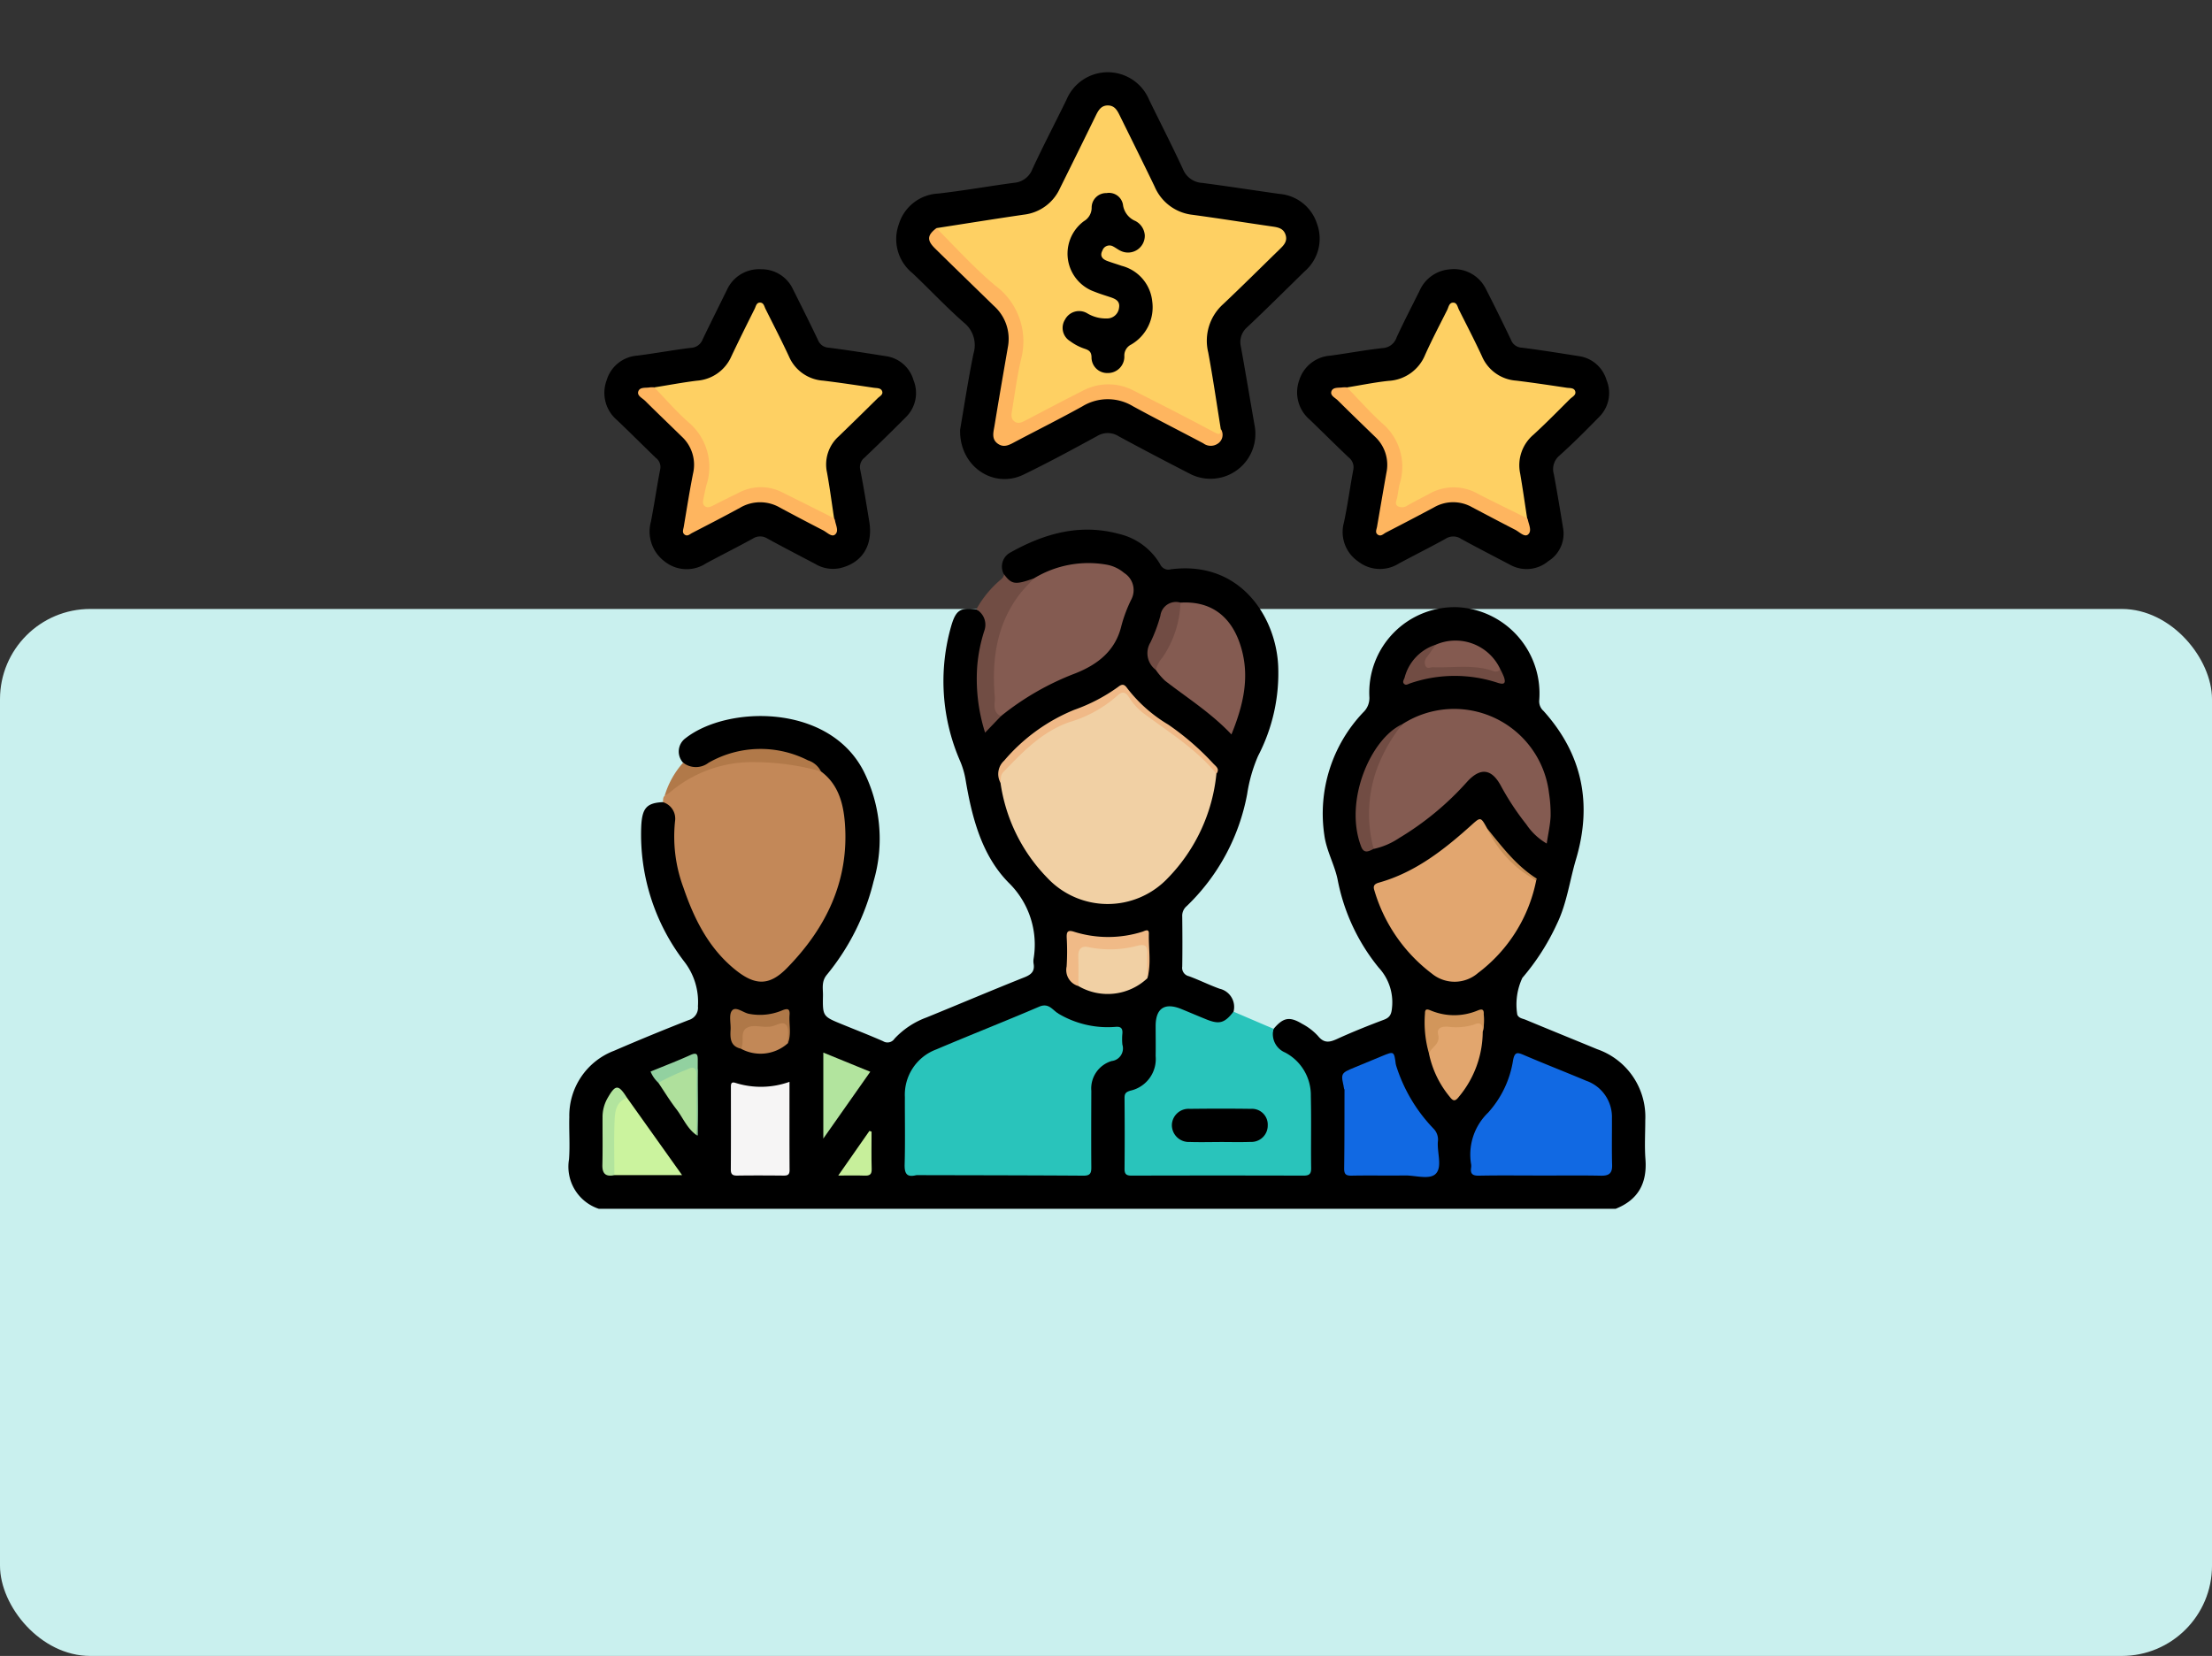 <svg xmlns="http://www.w3.org/2000/svg" xmlns:xlink="http://www.w3.org/1999/xlink" width="245.026" height="183.469" viewBox="0 0 245.026 183.469">
  <rect x="0" y="0" width="245.026" height="183.469" fill="#333333" stroke="none"/>
  <defs>
    <clipPath id="clip-path">
      <rect id="Rectángulo_37263" data-name="Rectángulo 37263" width="119.297" height="125.931" fill="none"/>
    </clipPath>
  </defs>
  <g id="_89" data-name="89" transform="translate(-1070 -4122)">
    <g id="Image_Place_Holder" data-name="Image Place Holder" transform="translate(1070 4189.469)">
      <rect id="Image_Place_Holder-2" data-name="Image Place Holder" width="245.027" height="116" rx="10" fill="#c9f0ee"/>
    </g>
    <g id="Grupo_156885" data-name="Grupo 156885">
      <g id="Grupo_156884" data-name="Grupo 156884">
        <g id="Grupo_156858" data-name="Grupo 156858">
          <g id="Grupo_156854" data-name="Grupo 156854" transform="translate(1133 4130)">
            <g id="Grupo_156851" data-name="Grupo 156851" clip-path="url(#clip-path)">
              <path id="Trazado_128466" data-name="Trazado 128466" d="M48.174,55.57a1.765,1.765,0,0,1,.736-2.35c3.747-2.1,7.683-3.232,11.994-2.077a7.183,7.183,0,0,1,4.617,3.391.994.994,0,0,0,1.182.54c7.686-.992,11.652,5.292,11.884,10.736a19.809,19.809,0,0,1-2.228,9.943,17.056,17.056,0,0,0-1.207,4.207,23.026,23.026,0,0,1-6.694,12.427,1.4,1.4,0,0,0-.5,1.166c.02,1.843.03,3.688,0,5.531a.95.95,0,0,0,.733,1.072c1.149.419,2.249.974,3.4,1.388a2.069,2.069,0,0,1,1.55,2.542,1.885,1.885,0,0,1-2.567,1.353,28.831,28.831,0,0,1-3.2-1.258c-1.631-.642-2.41-.112-2.449,1.662-.023,1.065.053,2.134-.028,3.2a4.248,4.248,0,0,1-2.485,3.937,1.464,1.464,0,0,0-.94,1.544c.02,2.008.031,4.017,0,6.025-.016.919.3,1.345,1.268,1.343q8.729-.022,17.458,0c.9,0,1.238-.376,1.228-1.252-.025-2.213.032-4.427-.024-6.639a5.951,5.951,0,0,0-2.824-5.161c-1.356-.878-1.539-1.544-1-2.847,1.066-1.261,1.762-1.406,3.162-.559a6.482,6.482,0,0,1,1.745,1.333c.658.82,1.251.741,2.1.354,1.708-.78,3.454-1.481,5.212-2.14.7-.261.836-.651.9-1.352a5.645,5.645,0,0,0-1.477-4.421,21.971,21.971,0,0,1-4.559-9.8c-.352-1.664-1.245-3.181-1.468-4.915A16.266,16.266,0,0,1,88,70.932a2.175,2.175,0,0,0,.688-1.694,9.462,9.462,0,0,1,9.785-9.963A9.575,9.575,0,0,1,107.5,69.614a1.419,1.419,0,0,0,.485,1.162c4.313,4.8,5.414,10.293,3.588,16.438-.708,2.382-1.008,4.876-2.113,7.153a25.549,25.549,0,0,1-3.825,5.973,6.954,6.954,0,0,0-.561,4.09c.185.395.593.418.913.551,2.638,1.1,5.29,2.17,7.931,3.264a7.936,7.936,0,0,1,5.33,7.892c0,1.435-.089,2.877.02,4.3.2,2.651-.8,4.5-3.3,5.491H3.33a4.915,4.915,0,0,1-3.3-5.484c.118-1.547-.009-3.111.033-4.666a7.7,7.7,0,0,1,4.964-7.362q4.1-1.774,8.26-3.4a1.424,1.424,0,0,0,1.024-1.526,7.279,7.279,0,0,0-1.513-4.947A23.109,23.109,0,0,1,8.031,83.541c.1-2.035.621-2.581,2.4-2.669a1.716,1.716,0,0,1,1.613,2.119A19.712,19.712,0,0,0,14.217,93.2a15.608,15.608,0,0,0,4.8,6.271c1.764,1.253,3.082,1.19,4.763-.257a17.084,17.084,0,0,0,3.891-5.021c1.751-3.3,2.982-6.741,2.636-10.568-.208-2.3-.78-4.436-2.644-6-1.58-1.756-3.733-2.091-5.894-2.241a10.391,10.391,0,0,0-6.106,1.388c-1.395.822-2.194.723-2.988-.262a1.827,1.827,0,0,1,.268-2.725c4.621-3.62,15.779-3.849,19.674,3.565a16.694,16.694,0,0,1,1.15,12.3,26,26,0,0,1-5.169,10.34c-.635.762-.423,1.538-.437,2.315-.041,2.308-.015,2.309,2.128,3.186,1.512.619,3.036,1.21,4.53,1.868a.929.929,0,0,0,1.265-.277,9.138,9.138,0,0,1,3.543-2.351c3.631-1.479,7.239-3.014,10.881-4.464.779-.31,1.132-.7.98-1.523a1.755,1.755,0,0,1,0-.491A9.577,9.577,0,0,0,48.731,89.8c-3.012-3.054-4.086-7.29-4.788-11.5a9.236,9.236,0,0,0-.592-1.983,22.138,22.138,0,0,1-.972-15c.513-1.737,1.011-2.029,2.761-1.8a1.761,1.761,0,0,1,1.184,2.4c-.236,1.034-.445,2.071-.649,3.112a16.778,16.778,0,0,0,.283,6.073c.064.381,0,.925.456,1.049.381.1.585-.372.859-.6.125-.1.232-.229.347-.345A25.053,25.053,0,0,1,55.5,66.545c2.742-1.05,4.823-2.7,5.571-5.717.215-.866.627-1.686.926-2.535a2.117,2.117,0,0,0-1.045-2.8,6.883,6.883,0,0,0-4.633-.722,15.73,15.73,0,0,0-4.752,1.588,5.583,5.583,0,0,1-1.515.476c-.911.02-1.755-.094-1.881-1.261"/>
              <path id="Trazado_128467" data-name="Trazado 128467" d="M43.358,39.578c.433-2.511.879-5.467,1.475-8.393a3.2,3.2,0,0,0-1.079-3.458c-1.969-1.729-3.764-3.653-5.67-5.455a4.85,4.85,0,0,1-1.515-5.442,4.805,4.805,0,0,1,4.375-3.386c2.805-.321,5.589-.817,8.388-1.192a2.356,2.356,0,0,0,2.019-1.5c1.2-2.593,2.532-5.13,3.784-7.7a4.958,4.958,0,0,1,9.151,0c1.255,2.57,2.562,5.117,3.762,7.713A2.448,2.448,0,0,0,70.2,12.269c2.841.371,5.671.815,8.509,1.213A4.779,4.779,0,0,1,82.889,16.8a4.776,4.776,0,0,1-1.373,5.265c-2.111,2.062-4.2,4.148-6.346,6.172a2.182,2.182,0,0,0-.713,2.187c.533,2.94,1.019,5.888,1.537,8.83a4.975,4.975,0,0,1-7.051,5.307c-2.689-1.383-5.37-2.781-8.026-4.224a2.25,2.25,0,0,0-2.4-.016c-2.689,1.468-5.386,2.93-8.142,4.265-3.326,1.61-7.142-.912-7.021-5.008"/>
              <path id="Trazado_128468" data-name="Trazado 128468" d="M21.359,21.832a3.825,3.825,0,0,1,3.482,2.22c.933,1.865,1.87,3.728,2.765,5.61a1.333,1.333,0,0,0,1.187.859c2.112.265,4.214.609,6.317.935a3.712,3.712,0,0,1,3.079,2.665,3.745,3.745,0,0,1-.846,4.1q-2.253,2.268-4.57,4.473a1.347,1.347,0,0,0-.475,1.392c.374,1.887.676,3.788.991,5.687.444,2.679-.8,4.615-3.269,5.181a3.805,3.805,0,0,1-2.712-.473c-1.772-.933-3.552-1.853-5.308-2.815a1.48,1.48,0,0,0-1.594,0c-1.718.946-3.474,1.822-5.2,2.753a3.9,3.9,0,0,1-4.6-.226A4.128,4.128,0,0,1,9.1,49.809c.381-1.927.652-3.876,1.03-5.8a1.256,1.256,0,0,0-.48-1.278c-1.447-1.393-2.863-2.818-4.318-4.2A3.949,3.949,0,0,1,4.19,34.161,3.826,3.826,0,0,1,7.6,31.4c1.989-.25,3.962-.626,5.953-.862a1.441,1.441,0,0,0,1.277-.93c.883-1.841,1.8-3.668,2.7-5.5a3.9,3.9,0,0,1,3.825-2.274"/>
              <path id="Trazado_128469" data-name="Trazado 128469" d="M97.71,21.83a3.949,3.949,0,0,1,3.9,2.217q1.419,2.781,2.763,5.6a1.33,1.33,0,0,0,1.177.87c2.11.262,4.21.61,6.312.935a3.731,3.731,0,0,1,3.091,2.645,3.731,3.731,0,0,1-.815,4.1c-1.431,1.464-2.881,2.915-4.4,4.284a1.956,1.956,0,0,0-.616,2.061c.366,1.97.693,3.948,1.016,5.926a3.585,3.585,0,0,1-1.635,3.708,3.739,3.739,0,0,1-4.147.44c-1.843-.97-3.7-1.92-5.522-2.922a1.563,1.563,0,0,0-1.7-.006c-1.712.954-3.47,1.823-5.195,2.753a3.911,3.911,0,0,1-4.495-.236,3.951,3.951,0,0,1-1.572-4.328c.41-1.918.665-3.869,1.028-5.8a1.375,1.375,0,0,0-.5-1.394c-1.46-1.377-2.876-2.8-4.323-4.191a3.969,3.969,0,0,1-1.162-4.361,3.884,3.884,0,0,1,3.448-2.727c1.946-.262,3.879-.628,5.829-.842A1.7,1.7,0,0,0,91.695,29.4c.805-1.741,1.686-3.448,2.544-5.165a3.982,3.982,0,0,1,3.471-2.4"/>
              <path id="Trazado_128470" data-name="Trazado 128470" d="M27.937,77.467c1.918,1.414,2.478,3.532,2.649,5.693.5,6.388-2.059,11.65-6.418,16.1-1.947,1.986-3.523,1.954-5.72.181-2.941-2.374-4.559-5.625-5.748-9.111a16.207,16.207,0,0,1-.923-7.363,1.9,1.9,0,0,0-1.348-2.092c.037-.245-.022-.518.2-.712,2.043-2.577,4.9-3.591,8-3.922a20.394,20.394,0,0,1,6.7.23,7.492,7.492,0,0,1,2.61,1" fill="#c38858"/>
              <path id="Trazado_128471" data-name="Trazado 128471" d="M78.073,105.99a2.207,2.207,0,0,0,1.273,2.619,5.334,5.334,0,0,1,2.857,4.833c.064,2.66,0,5.323.034,7.984.008.658-.227.828-.852.826q-9.518-.027-19.034,0c-.569,0-.791-.151-.785-.754.026-2.62.02-5.241,0-7.861,0-.5.169-.654.656-.8A3.59,3.59,0,0,0,65.012,109c.019-1.105,0-2.211,0-3.316,0-1.981,1.009-2.645,2.864-1.883.907.372,1.809.758,2.717,1.126,1.477.6,2.05.436,3.044-.84l4.432,1.9" fill="#29c4bb"/>
              <path id="Trazado_128472" data-name="Trazado 128472" d="M48.174,55.57c.882,1.2,1.254,1.256,3.36.507.124.48-.21.765-.483,1.052-3.308,3.484-3.894,7.746-3.5,12.28a12.952,12.952,0,0,0,.331,1.928L46.12,73.174a19.687,19.687,0,0,1-.869-7.4,17.425,17.425,0,0,1,.8-3.941,1.943,1.943,0,0,0-.906-2.318,11.768,11.768,0,0,1,2.655-3.251c.221-.186.436-.358.379-.69" fill="#714d44"/>
              <path id="Trazado_128473" data-name="Trazado 128473" d="M27.937,77.467a27.332,27.332,0,0,0-7.23-1.023,14.016,14.016,0,0,0-9.471,3.324,4.711,4.711,0,0,1-.608.392A9.566,9.566,0,0,1,12.671,76.5a2.293,2.293,0,0,0,2.813.011,11.573,11.573,0,0,1,11.01-.272,2.442,2.442,0,0,1,1.443,1.224" fill="#b17949"/>
              <path id="Trazado_128474" data-name="Trazado 128474" d="M71.743,77.73a19.264,19.264,0,0,1-5.379,11.556,9.168,9.168,0,0,1-13.391-.065,18.847,18.847,0,0,1-5.147-10.5A1.612,1.612,0,0,1,48.3,76.95a18.838,18.838,0,0,1,8.053-5.637,12.217,12.217,0,0,0,4.226-2.45c.565-.5,1.055-.525,1.54.135a17.829,17.829,0,0,0,4.46,3.8,27.284,27.284,0,0,1,4.307,3.615,2.81,2.81,0,0,1,.858,1.317" fill="#f1d0a4"/>
              <path id="Trazado_128475" data-name="Trazado 128475" d="M54.213,104.288a10.662,10.662,0,0,0,6.334,1.484c.595-.062.828.145.781.739a6.277,6.277,0,0,0,0,1.226,1.407,1.407,0,0,1-1.186,1.818,3.17,3.17,0,0,0-2.255,3.3c-.009,2.822-.022,5.644,0,8.466.006.652-.123.941-.865.936-6.173-.041-12.347-.044-18.52-.059a1.033,1.033,0,0,1-.322-.773,64.266,64.266,0,0,1,.2-8.7,4.123,4.123,0,0,1,2.532-3.373c3.973-1.736,8-3.352,12.007-5a1.4,1.4,0,0,1,1.292-.065" fill="#29c4bb"/>
              <path id="Trazado_128476" data-name="Trazado 128476" d="M107.169,89.539A16.966,16.966,0,0,1,100.725,99.8a3.962,3.962,0,0,1-5.1.082,17.853,17.853,0,0,1-6.383-9.228c-.175-.515.01-.725.513-.867,4.016-1.134,7.192-3.632,10.222-6.357,1.043-.938,1.034-.947,1.763.365a18.67,18.67,0,0,0,5.431,5.743" fill="#e2a66f"/>
              <path id="Trazado_128477" data-name="Trazado 128477" d="M92.334,72.24a10.581,10.581,0,0,1,16.252,7.64,15.157,15.157,0,0,1,.178,2.565c-.049.972-.27,1.936-.432,3.015a6.9,6.9,0,0,1-2.254-2.118,29.194,29.194,0,0,1-2.835-4.3c-1.025-1.885-2.264-2.032-3.734-.42a32.4,32.4,0,0,1-7.541,6.239,8.132,8.132,0,0,1-2.8,1.194,3.734,3.734,0,0,1-.784-2.522,15.5,15.5,0,0,1,2.412-9.724c.393-.651,1.058-1.015,1.54-1.567" fill="#845b51"/>
              <path id="Trazado_128478" data-name="Trazado 128478" d="M47.879,71.337c-1.015-.434-.631-1.469-.686-2.121-.342-4.048.168-7.954,2.715-11.328.487-.645,1.081-1.209,1.626-1.811a11.6,11.6,0,0,1,8.127-1.5,4.11,4.11,0,0,1,1.859.9,2.242,2.242,0,0,1,.813,2.909,15.386,15.386,0,0,0-1.122,2.98c-.669,2.769-2.653,4.268-5.076,5.232a30.223,30.223,0,0,0-8.256,4.741" fill="#845b51"/>
              <path id="Trazado_128479" data-name="Trazado 128479" d="M107.577,122.241c-2.252,0-4.505-.028-6.757.016-.705.014-.97-.205-.863-.891a1.334,1.334,0,0,0,0-.368,6.455,6.455,0,0,1,1.895-5.737,11.222,11.222,0,0,0,2.754-5.8c.185-.947.49-.872,1.193-.571,2.289.98,4.61,1.886,6.906,2.851a4.257,4.257,0,0,1,2.851,4.176c.009,1.72-.029,3.442.02,5.161.026.929-.355,1.2-1.242,1.182-2.252-.046-4.5-.015-6.757-.015" fill="#1169e3"/>
              <path id="Trazado_128480" data-name="Trazado 128480" d="M91.616,109.941a17.673,17.673,0,0,0,4.185,7.114,1.724,1.724,0,0,1,.472,1.449c-.088,1.213.511,2.787-.231,3.541-.683.694-2.252.172-3.43.189-1.964.027-3.93-.018-5.894.021-.644.013-.833-.173-.824-.82.041-2.906.031-5.812.039-8.718a.648.648,0,0,1,.367-.913,32.226,32.226,0,0,1,4.865-2,.5.5,0,0,1,.451.134" fill="#1169e3"/>
              <path id="Trazado_128481" data-name="Trazado 128481" d="M67.763,58.768c3.413-.211,5.77,1.549,6.767,5.145.9,3.232.168,6.286-1.122,9.458-2.268-2.4-4.907-4.051-7.355-5.951a7.617,7.617,0,0,1-1.029-1.206.951.951,0,0,1,.146-1.034A13.576,13.576,0,0,0,67.483,59.3a1.083,1.083,0,0,1,.28-.536" fill="#845b51"/>
              <path id="Trazado_128482" data-name="Trazado 128482" d="M24.453,111.862c0,3.327-.009,6.553.01,9.78,0,.512-.214.61-.658.606-1.717-.017-3.434-.024-5.151,0-.53.009-.706-.161-.7-.695.02-3.025.01-6.051.009-9.076,0-.36.005-.673.531-.491a9.373,9.373,0,0,0,5.962-.127" fill="#f6f5f5"/>
              <path id="Trazado_128483" data-name="Trazado 128483" d="M6.461,113.635l6.095,8.563h-7.5c-.078-.092-.194-.174-.207-.3A20.691,20.691,0,0,1,5,114.876c.157-.648.419-1.488,1.461-1.241" fill="#cbf39e"/>
              <path id="Trazado_128484" data-name="Trazado 128484" d="M54.213,104.288c-3.4,1.155-6.638,2.7-9.971,4.011-.682.269-1.336.613-2.026.857-3.23,1.145-3.539,2.393-3.686,5.316-.129,2.569-.024,5.15-.022,7.725-1.032.27-1.326-.136-1.3-1.172.071-2.49.017-4.983.026-7.475a5.355,5.355,0,0,1,3.474-5.278c3.789-1.611,7.623-3.117,11.407-4.739,1.046-.448,1.456.35,2.1.755" fill="#29c4bb"/>
              <path id="Trazado_128485" data-name="Trazado 128485" d="M64.1,100.379a6.415,6.415,0,0,1-7.642.871,5.824,5.824,0,0,1-.265-3.695,1.1,1.1,0,0,1,1.364-.927,17.681,17.681,0,0,0,5.466-.2c.782-.142,1.264.118,1.181,1.038a22.15,22.15,0,0,1-.1,2.914" fill="#f1d0a4"/>
              <path id="Trazado_128486" data-name="Trazado 128486" d="M101.244,106.324a11.327,11.327,0,0,1-2.647,7.2c-.387.506-.629.5-.991.015a10.972,10.972,0,0,1-2.314-4.794c.006-1.032.725-1.84.888-2.838.068-.422.627-.471,1.04-.487a21.8,21.8,0,0,0,3.29-.266c1.031-.2.856.545.734,1.17" fill="#e2a66e"/>
              <path id="Trazado_128487" data-name="Trazado 128487" d="M28.2,108.62l5.2,2.126-5.2,7.4Z" fill="#b2e49e"/>
              <path id="Trazado_128488" data-name="Trazado 128488" d="M71.743,77.73c-2.2-2.691-5.111-4.512-7.858-6.541a6.764,6.764,0,0,1-1.775-1.852c-.407-.662-.756-.836-1.411-.2A13.833,13.833,0,0,1,55.479,72c-3.069,1.068-5.2,3.321-7.357,5.562-.33.342-.233.762-.3,1.156a2,2,0,0,1,.409-2.442A20.208,20.208,0,0,1,56,70.643,19.21,19.21,0,0,0,60.865,68.1c.408-.323.671-.322.981.127A16.136,16.136,0,0,0,66.4,72.274a29.508,29.508,0,0,1,5,4.328c.293.31.753.594.342,1.128" fill="#f0b987"/>
              <path id="Trazado_128489" data-name="Trazado 128489" d="M64.1,100.379c-.009-.9-.043-1.8-.021-2.7.02-.762-.1-1.123-1.044-.906a11.849,11.849,0,0,1-5.448.17c-.752-.179-1.16.17-1.141.991.026,1.1.01,2.211.012,3.316a1.845,1.845,0,0,1-1.307-2.167,25.8,25.8,0,0,0,.01-3.183c-.022-.627.079-.9.8-.671a12.607,12.607,0,0,0,7.582,0c.23-.069.738-.4.72.206-.049,1.649.279,3.311-.163,4.945" fill="#f0ba87"/>
              <path id="Trazado_128490" data-name="Trazado 128490" d="M96.041,63.429a5.464,5.464,0,0,1,7.148,2.715c-.105.687-.656.551-1.032.453a25.123,25.123,0,0,0-5.852-.327c-.621-.016-1.406.257-1.662-.613-.228-.774.271-1.31.818-1.777.186-.159.386-.3.58-.451" fill="#845a50"/>
              <path id="Trazado_128491" data-name="Trazado 128491" d="M92.334,72.24a18.228,18.228,0,0,0-2.683,4.61,14.736,14.736,0,0,0-.485,9.2c-.524.262-1.067.584-1.387-.248-1.958-5.094,1.1-12.012,4.555-13.565" fill="#714c43"/>
              <path id="Trazado_128492" data-name="Trazado 128492" d="M14.162,117.768c-1.053-.726-1.5-1.925-2.248-2.891-.716-.927-1.326-1.935-1.982-2.908a.5.5,0,0,1,.321-.587,18.789,18.789,0,0,1,3.026-1.279c.505-.163,1.008-.146.988.614-.06,2.35.136,4.7-.105,7.051" fill="#afe09c"/>
              <path id="Trazado_128493" data-name="Trazado 128493" d="M96.041,63.429c-.33.463-.651.933-.992,1.388a.886.886,0,0,0-.16.917c.187.448.548.178.848.19,2.231.087,4.494-.342,6.683.426a.617.617,0,0,0,.769-.206,8.061,8.061,0,0,1,.407.869c.228.684.042.875-.688.639a15.193,15.193,0,0,0-9.707.059c-.223.074-.466.263-.676.048s-.005-.465.064-.679a5.182,5.182,0,0,1,3.452-3.651" fill="#714c43"/>
              <path id="Trazado_128494" data-name="Trazado 128494" d="M24.279,107.579a4.537,4.537,0,0,1-5.2.615c-.5-2.011.04-2.76,2.062-2.8a10.252,10.252,0,0,0,2.06-.236c.8-.181,1.284.01,1.164.966a9.387,9.387,0,0,1-.081,1.459" fill="#c28857"/>
              <path id="Trazado_128495" data-name="Trazado 128495" d="M67.763,58.768a11.468,11.468,0,0,1-1.985,6.067,3.526,3.526,0,0,0-.753,1.379,2.3,2.3,0,0,1-.593-3.033,17.331,17.331,0,0,0,1.105-2.954,1.737,1.737,0,0,1,2.226-1.459" fill="#714c44"/>
              <path id="Trazado_128496" data-name="Trazado 128496" d="M24.279,107.579c-.042-.688.165-1.583-.19-2.011-.434-.522-1.238.184-1.9.186-.041,0-.082,0-.122,0-.808.065-1.732-.286-2.4.167-.721.489-.172,1.555-.59,2.269-1.168-.264-1.208-1.141-1.15-2.087.045-.729-.212-1.682.157-2.133.419-.514,1.226.226,1.878.354a6.365,6.365,0,0,0,3.708-.39c.59-.24.844-.153.792.513-.082,1.041.225,2.105-.18,3.128" fill="#af7848"/>
              <path id="Trazado_128497" data-name="Trazado 128497" d="M101.244,106.324c.012-.734-.144-1.191-1.037-.782a6.772,6.772,0,0,1-2.893.2c-.686,0-1.19.155-1,.934.242,1.015-.772,1.337-1.018,2.067a12.475,12.475,0,0,1-.45-4.462c-.006-.528.243-.486.618-.334a6.721,6.721,0,0,0,5.242,0c.521-.213.681-.063.649.437a5.96,5.96,0,0,1-.107,1.939" fill="#d2965b"/>
              <path id="Trazado_128498" data-name="Trazado 128498" d="M6.461,113.635c-1.249.438-1.343,1.561-1.385,2.588-.08,1.989-.022,3.983-.021,5.975-.942.2-1.356-.141-1.329-1.139.045-1.749.012-3.5.019-5.25a4.2,4.2,0,0,1,.531-2.1c.9-1.583,1.217-1.6,2.185-.072" fill="#b2e49e"/>
              <path id="Trazado_128499" data-name="Trazado 128499" d="M33.544,117.382c0,1.378-.029,2.757.013,4.134.019.624-.237.757-.791.736-.894-.034-1.79-.009-2.911-.009,1.209-1.733,2.331-3.339,3.452-4.945l.237.084" fill="#c7ef9b"/>
              <path id="Trazado_128500" data-name="Trazado 128500" d="M14.162,117.768c-.009-2.193-.059-4.387-.008-6.579.022-.949-.359-1.07-1.052-.693a24.718,24.718,0,0,0-3.17,1.473,3.507,3.507,0,0,1-.867-1.247c1.485-.61,2.971-1.178,4.418-1.833.759-.343.813-.017.81.6-.01,2.742,0,5.485,0,8.227a.446.446,0,0,1-.024.1l-.111-.052" fill="#92d1a0"/>
              <path id="Trazado_128501" data-name="Trazado 128501" d="M91.616,109.941c-1.625.65-3.252,1.3-4.874,1.954-.38.154-.767.325-.809.822-.447-1.807-.447-1.807,1.133-2.459L90.106,109c1.319-.544,1.319-.544,1.51.939" fill="#1169e3"/>
              <path id="Trazado_128502" data-name="Trazado 128502" d="M107.169,89.539a12.646,12.646,0,0,1-5.431-5.743c1.648,2.024,3.22,4.122,5.479,5.543.018.012-.031.131-.048.2" fill="#c89058"/>
              <path id="Trazado_128503" data-name="Trazado 128503" d="M40.728,17.274c3.232-.5,6.46-1.022,9.7-1.494a5.015,5.015,0,0,0,3.98-2.909Q56.4,8.864,58.363,4.846c.3-.612.607-1.191,1.406-1.162.737.027,1.014.6,1.289,1.158,1.28,2.6,2.576,5.2,3.834,7.813A5.187,5.187,0,0,0,69.105,15.8c2.959.4,5.907.873,8.861,1.3.631.092,1.214.209,1.442.926s-.21,1.153-.657,1.589c-2.083,2.029-4.143,4.082-6.257,6.079a5.448,5.448,0,0,0-1.658,5.349c.524,2.812.931,5.646,1.388,8.47.3,1.242-.383.854-.972.574-2.7-1.281-5.309-2.745-7.954-4.135a7,7,0,0,0-7.015-.024c-1.771.939-3.508,1.946-5.318,2.814-.556.266-1.144.571-1.731.128s-.477-1.088-.372-1.7c.3-1.775.518-3.569.919-5.325a7.565,7.565,0,0,0-2.88-8.06c-2.062-1.693-3.817-3.7-5.72-5.563a1.058,1.058,0,0,1-.453-.954" fill="#fed063"/>
              <path id="Trazado_128504" data-name="Trazado 128504" d="M40.728,17.274c2.135,2.145,4.167,4.391,6.494,6.346a7.7,7.7,0,0,1,2.886,8.169c-.437,1.858-.685,3.761-.994,5.647-.071.433-.179.931.251,1.256s.862.079,1.263-.128c2.108-1.092,4.2-2.216,6.322-3.277a6.033,6.033,0,0,1,5.663.007c3,1.515,5.987,3.039,8.945,4.624.657.351.643.064.666-.4A1.164,1.164,0,0,1,71.9,41.15a1.38,1.38,0,0,1-1.609-.032c-2.6-1.379-5.23-2.707-7.812-4.12a5.388,5.388,0,0,0-5.592.029c-2.432,1.347-4.92,2.593-7.379,3.891-.622.328-1.244.734-1.943.267-.781-.522-.515-1.319-.4-2.026.475-2.908.979-5.811,1.481-8.715a4.891,4.891,0,0,0-1.556-4.559c-2.17-2.118-4.35-4.226-6.511-6.354-.93-.916-.875-1.47.152-2.257" fill="#feb55f"/>
              <path id="Trazado_128505" data-name="Trazado 128505" d="M9.477,34.921c1.572-.252,3.138-.548,4.717-.743a4.513,4.513,0,0,0,3.814-2.684c.838-1.772,1.711-3.527,2.588-5.279.135-.271.19-.7.6-.689s.458.417.6.7c.874,1.754,1.778,3.495,2.6,5.273A4.45,4.45,0,0,0,28.2,34.175c1.867.227,3.726.51,5.586.786.343.051.812,0,.939.41.112.361-.3.546-.518.765q-2.139,2.115-4.3,4.208a4.174,4.174,0,0,0-1.3,4c.309,1.685.528,3.387.786,5.082-.478.342-.859.011-1.231-.2-1.382-.8-2.845-1.443-4.256-2.187a5.336,5.336,0,0,0-5.282.016q-1.029.545-2.087,1.038c-.516.242-1.074.579-1.609.155-.491-.39-.3-.975-.2-1.493.164-.843.29-1.692.413-2.542a5.157,5.157,0,0,0-1.457-4.494c-1.154-1.216-2.375-2.368-3.542-3.572-.326-.337-.792-.627-.666-1.222" fill="#fed063"/>
              <path id="Trazado_128506" data-name="Trazado 128506" d="M9.477,34.921c1.253,1.291,2.43,2.67,3.777,3.855a6.468,6.468,0,0,1,2,6.966c-.117.474-.223.951-.314,1.43-.061.319-.16.691.144.915s.625.065.927-.087c.951-.479,1.9-.957,2.858-1.426a5.192,5.192,0,0,1,4.83,0q2.85,1.416,5.692,2.848a.9.9,0,0,1,.1.222c.082.545.481,1.223-.016,1.6-.367.277-.875-.271-1.3-.489q-2.394-1.233-4.766-2.507a4.37,4.37,0,0,0-4.435.01c-1.753.959-3.531,1.873-5.307,2.791-.237.123-.486.39-.782.214-.367-.217-.2-.585-.145-.89.332-1.972.642-3.95,1.03-5.912a4.254,4.254,0,0,0-1.285-4.124C11.145,39.025,9.785,37.727,8.45,36.4c-.3-.3-.9-.551-.749-1.022.171-.533.828-.371,1.289-.459a2.476,2.476,0,0,1,.487,0" fill="#feb55f"/>
              <path id="Trazado_128507" data-name="Trazado 128507" d="M86.211,34.924c1.532-.247,3.056-.563,4.6-.727a4.637,4.637,0,0,0,4.059-2.9c.754-1.675,1.608-3.305,2.435-4.946.157-.311.206-.8.638-.82.455-.022.507.467.664.78.86,1.716,1.747,3.419,2.551,5.161a4.455,4.455,0,0,0,3.8,2.7c1.866.228,3.726.509,5.586.787.342.052.825-.017.947.4s-.339.61-.586.855c-1.333,1.329-2.653,2.675-4.04,3.947a4.433,4.433,0,0,0-1.473,4.306c.283,1.649.516,3.307.772,4.962-.536.23-.948-.116-1.374-.322q-2.1-1.017-4.172-2.083a5.283,5.283,0,0,0-5.169-.009c-.761.4-1.537.768-2.289,1.185a1.351,1.351,0,0,1-1.4.124c-.534-.316-.362-.849-.3-1.331.118-.851.252-1.7.418-2.542a5.153,5.153,0,0,0-1.457-4.725c-1.144-1.225-2.373-2.37-3.541-3.575-.326-.336-.79-.626-.668-1.222" fill="#fed063"/>
              <path id="Trazado_128508" data-name="Trazado 128508" d="M86.211,34.924c1.279,1.317,2.5,2.7,3.852,3.933a6.324,6.324,0,0,1,1.985,6.736c-.13.509-.173,1.039-.286,1.553-.078.352-.309.742.131.972a1.066,1.066,0,0,0,1.043-.13c.778-.445,1.582-.845,2.373-1.268a5.433,5.433,0,0,1,5.369-.028c1.812.939,3.652,1.823,5.48,2.732.024.033.062.064.068.1.111.584.517,1.316.017,1.711-.379.3-.943-.3-1.4-.539-1.6-.819-3.19-1.662-4.78-2.5a4.241,4.241,0,0,0-4.221.02c-1.766.945-3.543,1.87-5.322,2.789-.271.14-.541.463-.882.244-.356-.229-.153-.586-.1-.9.342-1.975.678-3.952,1.028-5.925a4.251,4.251,0,0,0-1.252-4.037c-1.382-1.34-2.768-2.676-4.133-4.035-.3-.3-.9-.539-.677-1.046.192-.429.788-.32,1.222-.385a3.193,3.193,0,0,1,.489,0" fill="#feb55f"/>
              <path id="Trazado_128509" data-name="Trazado 128509" d="M72.091,118.531c-1.106,0-2.214.031-3.318-.007a1.874,1.874,0,0,1-1.963-1.915,1.849,1.849,0,0,1,1.984-1.755c2.253-.027,4.507-.032,6.76,0a1.749,1.749,0,0,1,1.875,1.83,1.813,1.813,0,0,1-1.9,1.833c-1.145.042-2.294.009-3.441.01"/>
              <path id="Trazado_128510" data-name="Trazado 128510" d="M63.81,18.07a1.859,1.859,0,0,1-2.632,1.742c-.3-.131-.558-.343-.847-.493a.822.822,0,0,0-1.214.44c-.305.578-.027.939.507,1.143s1.084.359,1.624.55a4.539,4.539,0,0,1,3.387,3.942,4.774,4.774,0,0,1-2.349,4.788,1.353,1.353,0,0,0-.743,1.234,1.815,1.815,0,0,1-1.823,1.913,1.736,1.736,0,0,1-1.81-1.78c-.026-.559-.259-.745-.757-.909a5.694,5.694,0,0,1-1.62-.846,1.715,1.715,0,0,1-.563-2.378,1.76,1.76,0,0,1,2.433-.721,4,4,0,0,0,2.208.589A1.332,1.332,0,0,0,60.959,26.1c.127-.754-.4-.986-.973-1.177s-1.169-.371-1.736-.6a4.472,4.472,0,0,1-1.182-7.82,1.726,1.726,0,0,0,.856-1.466,1.609,1.609,0,0,1,1.652-1.645,1.569,1.569,0,0,1,1.819,1.3,2.27,2.27,0,0,0,1.369,1.79A1.935,1.935,0,0,1,63.81,18.07"/>
            </g>
          </g>
          <rect id="Rectángulo_37266" data-name="Rectángulo 37266" width="176" height="142" transform="translate(1105 4122)" fill="none"/>
        </g>
      </g>
    </g>
  </g>
</svg>
